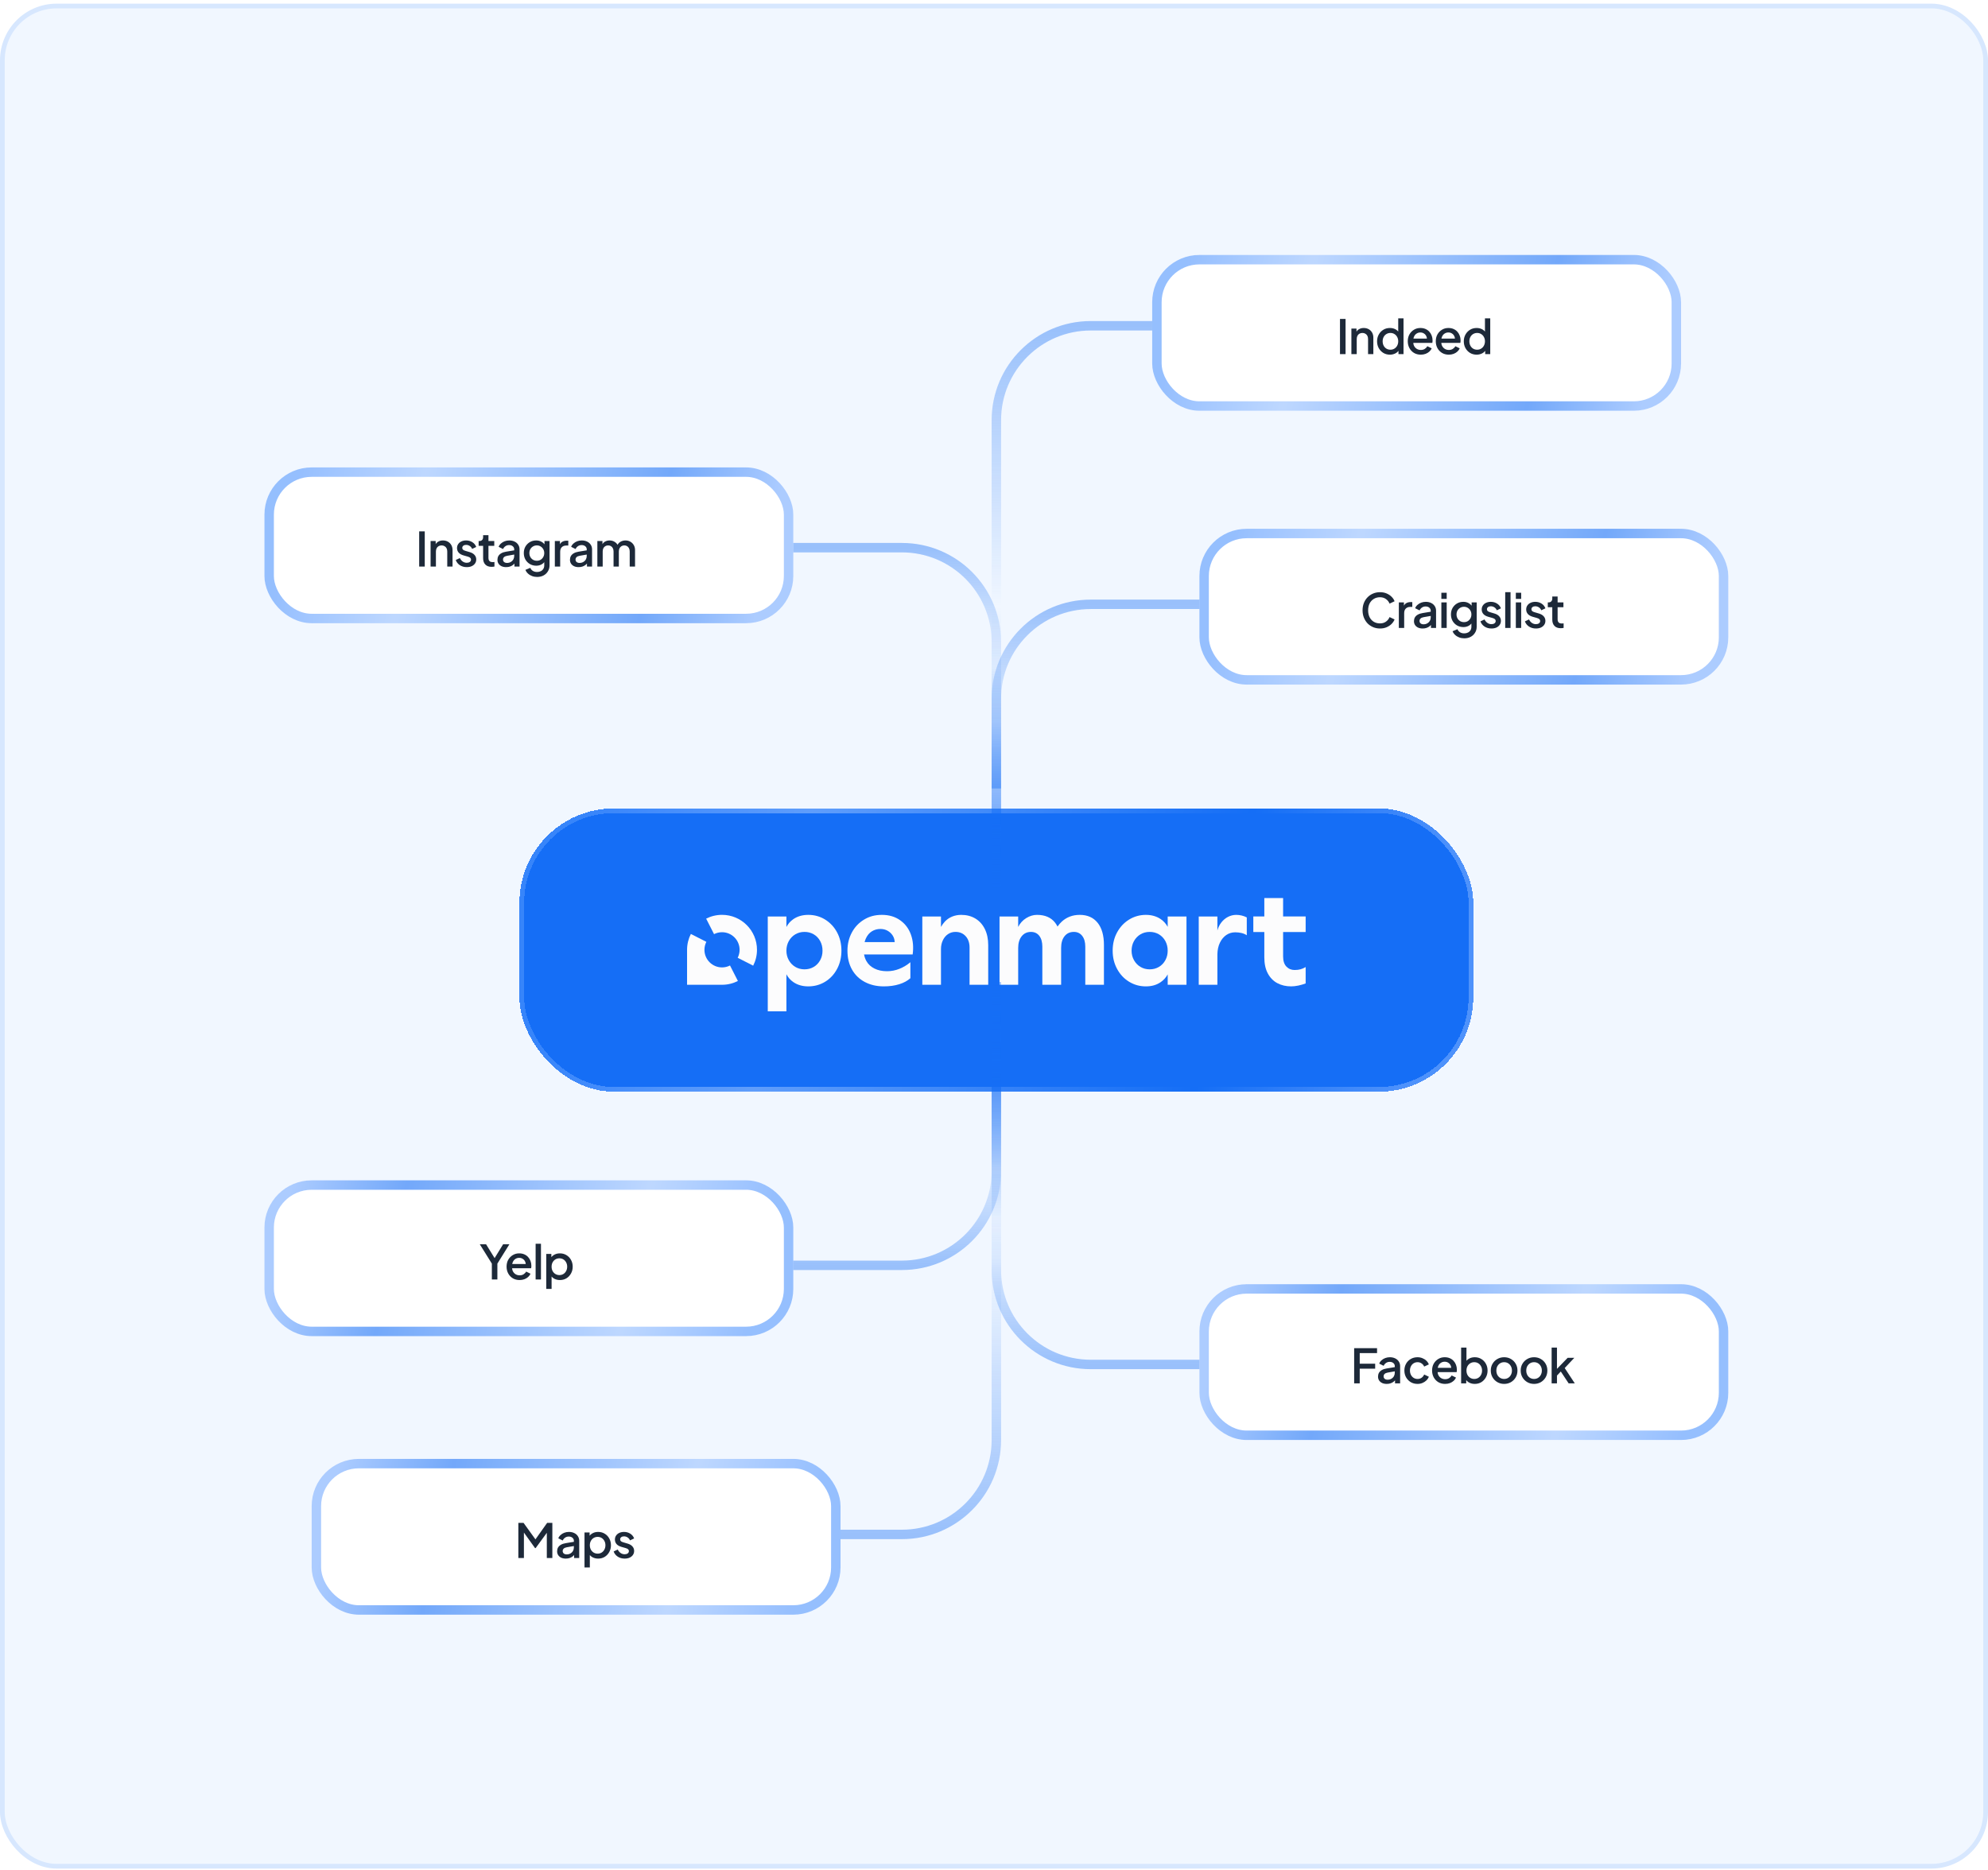 <svg width="421" height="396" viewBox="0 0 421 396" fill="none" xmlns="http://www.w3.org/2000/svg">
<rect x="0.5" y="1.274" width="420" height="394" rx="11.5" fill="#F1F7FF"/>
<rect x="0.5" y="1.274" width="420" height="394" rx="11.5" stroke="#D7E7FE"/>
<g filter="url(#filter0_d_21_5908)">
<rect x="110" y="167.226" width="202" height="60" rx="20" fill="#156EF6" shape-rendering="crispEdges"/>
<rect x="110.5" y="167.726" width="201" height="59" rx="19.5" stroke="url(#paint0_linear_21_5908)" stroke-opacity="0.6" shape-rendering="crispEdges"/>
<path d="M174.738 190.768C173.668 190.105 172.479 189.774 171.172 189.774C169.94 189.774 168.885 190.077 168.004 190.683C167.38 191.113 166.893 191.665 166.54 192.34V190.115H162.59V210.207H166.54V202.355C166.893 203.031 167.38 203.583 168.004 204.011C168.885 204.618 169.94 204.921 171.172 204.921C172.479 204.921 173.668 204.594 174.738 203.94C175.809 203.286 176.652 202.382 177.268 201.226C177.884 200.071 178.191 198.782 178.191 197.361C178.191 195.941 177.883 194.629 177.268 193.483C176.652 192.337 175.809 191.432 174.738 190.768ZM173.687 199.379C173.355 199.985 172.9 200.459 172.323 200.8C171.745 201.141 171.095 201.312 170.375 201.312C169.655 201.312 169.006 201.141 168.428 200.8C167.85 200.459 167.391 199.985 167.05 199.379C166.709 198.773 166.538 198.1 166.538 197.361C166.538 196.623 166.709 195.922 167.05 195.315C167.391 194.709 167.85 194.235 168.428 193.894C169.006 193.553 169.654 193.383 170.375 193.383C171.096 193.383 171.744 193.553 172.323 193.894C172.9 194.235 173.355 194.709 173.687 195.315C174.018 195.922 174.185 196.604 174.185 197.361C174.185 198.119 174.018 198.773 173.687 199.379Z" fill="#FCFCFD"/>
<path d="M190.619 190.91C189.548 190.153 188.264 189.774 186.768 189.774C185.272 189.774 184.083 190.11 182.974 190.782C181.866 191.455 181.004 192.369 180.388 193.525C179.772 194.681 179.465 195.96 179.465 197.362C179.465 198.877 179.782 200.203 180.416 201.34C181.051 202.477 181.955 203.358 183.13 203.983C184.305 204.608 185.65 204.921 187.166 204.921C188.379 204.921 189.468 204.769 190.434 204.466C191.401 204.163 192.187 203.737 192.793 203.187V199.806C192.092 200.393 191.32 200.857 190.478 201.198C189.634 201.539 188.759 201.71 187.848 201.71C186.825 201.71 185.934 201.52 185.176 201.141C184.419 200.762 183.85 200.232 183.471 199.55C183.233 199.122 183.071 198.658 182.982 198.157H193.275C193.484 196.623 193.361 195.221 192.906 193.951C192.451 192.682 191.688 191.668 190.618 190.91H190.619ZM183.098 195.543C183.166 195.275 183.252 195.024 183.358 194.789C183.661 194.116 184.083 193.609 184.623 193.269C185.163 192.928 185.774 192.758 186.456 192.758C187.006 192.758 187.503 192.881 187.948 193.127C188.393 193.373 188.753 193.705 189.028 194.122C189.303 194.539 189.449 195.012 189.469 195.543H183.099H183.098Z" fill="#FCFCFD"/>
<path d="M206.56 190.555C205.698 190.034 204.698 189.774 203.562 189.774C202.88 189.774 202.246 189.893 201.658 190.129C201.071 190.366 200.559 190.713 200.124 191.166C199.796 191.507 199.512 191.896 199.271 192.333V190.115H195.32V204.58H199.271V197.02C199.271 196.338 199.404 195.718 199.669 195.159C199.934 194.6 200.298 194.164 200.764 193.851C201.228 193.539 201.753 193.382 202.34 193.382C203.231 193.382 203.951 193.685 204.5 194.291C205.05 194.897 205.325 195.703 205.325 196.707V204.579H209.275V196.167C209.275 194.879 209.038 193.751 208.565 192.785C208.091 191.819 207.423 191.076 206.56 190.554V190.555Z" fill="#FCFCFD"/>
<path d="M228.666 189.774C227.889 189.774 227.183 189.897 226.549 190.144C225.914 190.39 225.346 190.746 224.844 191.209C224.522 191.507 224.225 191.854 223.953 192.25C223.799 191.943 223.623 191.662 223.423 191.408C222.56 190.318 221.286 189.774 219.6 189.774C218.824 189.774 218.066 190.002 217.327 190.456C216.588 190.911 216.019 191.536 215.621 192.332V190.115H211.671V204.581H215.621V196.794C215.621 195.752 215.868 194.923 216.36 194.308C216.853 193.692 217.507 193.385 218.321 193.385C219.079 193.385 219.671 193.665 220.098 194.222C220.525 194.781 220.737 195.544 220.737 196.51V204.581H224.716V196.794C224.716 195.733 224.957 194.899 225.441 194.293C225.924 193.687 226.582 193.383 227.416 193.383C228.155 193.383 228.743 193.663 229.178 194.221C229.614 194.78 229.832 195.543 229.832 196.509V204.579H233.783V196.167C233.783 194.121 233.332 192.544 232.432 191.435C231.532 190.327 230.276 189.773 228.667 189.773L228.666 189.774Z" fill="#FCFCFD"/>
<path d="M247.283 192.313C246.922 191.65 246.434 191.106 245.818 190.683C244.937 190.077 243.88 189.774 242.65 189.774C241.419 189.774 240.182 190.105 239.112 190.768C238.041 191.431 237.193 192.337 236.568 193.483C235.943 194.629 235.63 195.923 235.63 197.362C235.63 198.8 235.943 200.071 236.568 201.226C237.193 202.382 238.04 203.286 239.112 203.94C240.183 204.594 241.362 204.921 242.65 204.921C243.938 204.921 244.937 204.618 245.818 204.011C246.433 203.588 246.921 203.045 247.283 202.381V204.58H251.262V190.115H247.283V192.313ZM246.785 199.379C246.453 199.986 245.998 200.459 245.421 200.8C244.843 201.141 244.193 201.312 243.473 201.312C242.753 201.312 242.104 201.141 241.526 200.8C240.948 200.459 240.489 199.986 240.148 199.379C239.807 198.773 239.636 198.1 239.636 197.362C239.636 196.623 239.807 195.922 240.148 195.315C240.489 194.709 240.948 194.235 241.526 193.894C242.104 193.553 242.752 193.383 243.473 193.383C244.194 193.383 244.842 193.553 245.421 193.894C245.998 194.235 246.453 194.709 246.785 195.315C247.116 195.922 247.283 196.604 247.283 197.362C247.283 198.119 247.116 198.773 246.785 199.379Z" fill="#FCFCFD"/>
<path d="M261.815 189.774C261.19 189.774 260.603 189.916 260.053 190.2C259.504 190.484 259.034 190.878 258.646 191.38C258.257 191.882 257.979 192.445 257.808 193.07V190.115H253.857V204.58H257.808V198.1C257.827 197.172 258.007 196.357 258.348 195.656C258.689 194.955 259.139 194.415 259.699 194.037C260.257 193.658 260.887 193.468 261.589 193.468C262.025 193.468 262.455 193.515 262.882 193.61C263.308 193.705 263.691 193.866 264.033 194.093V190.314C263.711 190.143 263.355 190.011 262.968 189.916C262.58 189.821 262.195 189.774 261.816 189.774H261.815Z" fill="#FCFCFD"/>
<path d="M276.499 193.409V190.113H271.725V186.219H267.746V190.113H265.415V193.409H267.746V198.78C267.746 200.126 267.992 201.258 268.485 202.177C268.977 203.096 269.65 203.782 270.502 204.237C271.355 204.691 272.331 204.919 273.43 204.919C273.904 204.919 274.41 204.862 274.95 204.748C275.49 204.635 276.006 204.483 276.499 204.294V200.826C276.158 201.035 275.804 201.192 275.434 201.296C275.065 201.4 274.642 201.452 274.169 201.452C273.468 201.452 272.885 201.211 272.421 200.728C271.957 200.244 271.726 199.53 271.726 198.581V193.409H276.5H276.499Z" fill="#FCFCFD"/>
<path d="M152.903 200.902C150.847 200.902 149.181 199.235 149.181 197.18C149.181 196.571 149.327 195.997 149.586 195.489L146.305 193.818C145.791 194.827 145.5 195.969 145.5 197.18V204.582H152.903C154.114 204.582 155.256 204.292 156.265 203.777L154.594 200.496C154.086 200.755 153.512 200.902 152.903 200.902Z" fill="#FCFCFD"/>
<path d="M152.903 189.768C151.694 189.768 150.55 190.059 149.542 190.573L151.213 193.854C151.72 193.595 152.294 193.449 152.903 193.449C154.959 193.449 156.626 195.116 156.626 197.172C156.626 197.781 156.48 198.355 156.221 198.862L159.502 200.534C160.017 199.524 160.307 198.382 160.307 197.172C160.307 193.083 156.993 189.768 152.903 189.768Z" fill="#FCFCFD"/>
</g>
<rect x="254" y="112" width="112" height="33" rx="10" fill="white"/>
<rect x="255" y="113" width="110" height="31" rx="9" stroke="url(#paint1_linear_21_5908)" stroke-opacity="0.6" stroke-width="2"/>
<path d="M292.24 133.12C291.713 133.12 291.223 133.023 290.77 132.83C290.323 132.637 289.933 132.37 289.6 132.03C289.273 131.683 289.017 131.277 288.83 130.81C288.643 130.343 288.55 129.83 288.55 129.27C288.55 128.717 288.64 128.207 288.82 127.74C289.007 127.267 289.267 126.86 289.6 126.52C289.933 126.173 290.323 125.907 290.77 125.72C291.217 125.527 291.707 125.43 292.24 125.43C292.767 125.43 293.237 125.52 293.65 125.7C294.07 125.88 294.423 126.117 294.71 126.41C294.997 126.697 295.203 127.01 295.33 127.35L294.27 127.85C294.11 127.45 293.853 127.127 293.5 126.88C293.153 126.627 292.733 126.5 292.24 126.5C291.747 126.5 291.31 126.617 290.93 126.85C290.55 127.083 290.253 127.407 290.04 127.82C289.833 128.233 289.73 128.717 289.73 129.27C289.73 129.823 289.833 130.31 290.04 130.73C290.253 131.143 290.55 131.467 290.93 131.7C291.31 131.927 291.747 132.04 292.24 132.04C292.733 132.04 293.153 131.917 293.5 131.67C293.853 131.423 294.11 131.1 294.27 130.7L295.33 131.2C295.203 131.533 294.997 131.847 294.71 132.14C294.423 132.433 294.07 132.67 293.65 132.85C293.237 133.03 292.767 133.12 292.24 133.12ZM296.233 133V127.59H297.313V128.68L297.213 128.52C297.333 128.167 297.527 127.913 297.793 127.76C298.06 127.6 298.38 127.52 298.753 127.52H299.083V128.55H298.613C298.24 128.55 297.937 128.667 297.703 128.9C297.477 129.127 297.363 129.453 297.363 129.88V133H296.233ZM301.276 133.12C300.91 133.12 300.586 133.057 300.306 132.93C300.033 132.797 299.82 132.617 299.666 132.39C299.513 132.157 299.436 131.883 299.436 131.57C299.436 131.277 299.5 131.013 299.626 130.78C299.76 130.547 299.963 130.35 300.236 130.19C300.51 130.03 300.853 129.917 301.266 129.85L303.146 129.54V130.43L301.486 130.72C301.186 130.773 300.966 130.87 300.826 131.01C300.686 131.143 300.616 131.317 300.616 131.53C300.616 131.737 300.693 131.907 300.846 132.04C301.006 132.167 301.21 132.23 301.456 132.23C301.763 132.23 302.03 132.163 302.256 132.03C302.49 131.897 302.67 131.72 302.796 131.5C302.923 131.273 302.986 131.023 302.986 130.75V129.36C302.986 129.093 302.886 128.877 302.686 128.71C302.493 128.537 302.233 128.45 301.906 128.45C301.606 128.45 301.343 128.53 301.116 128.69C300.896 128.843 300.733 129.043 300.626 129.29L299.686 128.82C299.786 128.553 299.95 128.32 300.176 128.12C300.403 127.913 300.666 127.753 300.966 127.64C301.273 127.527 301.596 127.47 301.936 127.47C302.363 127.47 302.74 127.55 303.066 127.71C303.4 127.87 303.656 128.093 303.836 128.38C304.023 128.66 304.116 128.987 304.116 129.36V133H303.036V132.02L303.266 132.05C303.14 132.27 302.976 132.46 302.776 132.62C302.583 132.78 302.36 132.903 302.106 132.99C301.86 133.077 301.583 133.12 301.276 133.12ZM305.238 133V127.59H306.368V133H305.238ZM305.238 126.85V125.55H306.368V126.85H305.238ZM310.099 135.2C309.706 135.2 309.342 135.137 309.009 135.01C308.676 134.883 308.389 134.707 308.149 134.48C307.909 134.26 307.729 134 307.609 133.7L308.649 133.27C308.742 133.523 308.912 133.733 309.159 133.9C309.412 134.067 309.722 134.15 310.089 134.15C310.376 134.15 310.632 134.093 310.859 133.98C311.086 133.873 311.266 133.713 311.399 133.5C311.532 133.293 311.599 133.043 311.599 132.75V131.53L311.799 131.76C311.612 132.107 311.352 132.37 311.019 132.55C310.692 132.73 310.322 132.82 309.909 132.82C309.409 132.82 308.959 132.703 308.559 132.47C308.159 132.237 307.842 131.917 307.609 131.51C307.382 131.103 307.269 130.647 307.269 130.14C307.269 129.627 307.382 129.17 307.609 128.77C307.842 128.37 308.156 128.053 308.549 127.82C308.942 127.587 309.392 127.47 309.899 127.47C310.312 127.47 310.679 127.56 310.999 127.74C311.326 127.913 311.592 128.167 311.799 128.5L311.649 128.78V127.59H312.719V132.75C312.719 133.217 312.606 133.633 312.379 134C312.159 134.373 311.852 134.667 311.459 134.88C311.066 135.093 310.612 135.2 310.099 135.2ZM310.039 131.77C310.339 131.77 310.606 131.7 310.839 131.56C311.072 131.413 311.256 131.22 311.389 130.98C311.529 130.733 311.599 130.457 311.599 130.15C311.599 129.843 311.529 129.567 311.389 129.32C311.249 129.073 311.062 128.88 310.829 128.74C310.596 128.593 310.332 128.52 310.039 128.52C309.732 128.52 309.459 128.593 309.219 128.74C308.979 128.88 308.789 129.073 308.649 129.32C308.516 129.56 308.449 129.837 308.449 130.15C308.449 130.45 308.516 130.723 308.649 130.97C308.789 131.217 308.979 131.413 309.219 131.56C309.459 131.7 309.732 131.77 310.039 131.77ZM315.842 133.12C315.288 133.12 314.802 132.983 314.382 132.71C313.968 132.437 313.678 132.07 313.512 131.61L314.382 131.2C314.528 131.507 314.728 131.75 314.982 131.93C315.242 132.11 315.528 132.2 315.842 132.2C316.108 132.2 316.325 132.14 316.492 132.02C316.658 131.9 316.742 131.737 316.742 131.53C316.742 131.397 316.705 131.29 316.632 131.21C316.558 131.123 316.465 131.053 316.352 131C316.245 130.947 316.135 130.907 316.022 130.88L315.172 130.64C314.705 130.507 314.355 130.307 314.122 130.04C313.895 129.767 313.782 129.45 313.782 129.09C313.782 128.763 313.865 128.48 314.032 128.24C314.198 127.993 314.428 127.803 314.722 127.67C315.015 127.537 315.345 127.47 315.712 127.47C316.205 127.47 316.645 127.593 317.032 127.84C317.418 128.08 317.692 128.417 317.852 128.85L316.982 129.26C316.875 129 316.705 128.793 316.472 128.64C316.245 128.487 315.988 128.41 315.702 128.41C315.455 128.41 315.258 128.47 315.112 128.59C314.965 128.703 314.892 128.853 314.892 129.04C314.892 129.167 314.925 129.273 314.992 129.36C315.058 129.44 315.145 129.507 315.252 129.56C315.358 129.607 315.468 129.647 315.582 129.68L316.462 129.94C316.908 130.067 317.252 130.267 317.492 130.54C317.732 130.807 317.852 131.127 317.852 131.5C317.852 131.82 317.765 132.103 317.592 132.35C317.425 132.59 317.192 132.78 316.892 132.92C316.592 133.053 316.242 133.12 315.842 133.12ZM318.759 133V125.43H319.889V133H318.759ZM321.01 133V127.59H322.14V133H321.01ZM321.01 126.85V125.55H322.14V126.85H321.01ZM325.261 133.12C324.708 133.12 324.221 132.983 323.801 132.71C323.388 132.437 323.098 132.07 322.931 131.61L323.801 131.2C323.948 131.507 324.148 131.75 324.401 131.93C324.661 132.11 324.948 132.2 325.261 132.2C325.528 132.2 325.745 132.14 325.911 132.02C326.078 131.9 326.161 131.737 326.161 131.53C326.161 131.397 326.125 131.29 326.051 131.21C325.978 131.123 325.885 131.053 325.771 131C325.665 130.947 325.555 130.907 325.441 130.88L324.591 130.64C324.125 130.507 323.775 130.307 323.541 130.04C323.315 129.767 323.201 129.45 323.201 129.09C323.201 128.763 323.285 128.48 323.451 128.24C323.618 127.993 323.848 127.803 324.141 127.67C324.435 127.537 324.765 127.47 325.131 127.47C325.625 127.47 326.065 127.593 326.451 127.84C326.838 128.08 327.111 128.417 327.271 128.85L326.401 129.26C326.295 129 326.125 128.793 325.891 128.64C325.665 128.487 325.408 128.41 325.121 128.41C324.875 128.41 324.678 128.47 324.531 128.59C324.385 128.703 324.311 128.853 324.311 129.04C324.311 129.167 324.345 129.273 324.411 129.36C324.478 129.44 324.565 129.507 324.671 129.56C324.778 129.607 324.888 129.647 325.001 129.68L325.881 129.94C326.328 130.067 326.671 130.267 326.911 130.54C327.151 130.807 327.271 131.127 327.271 131.5C327.271 131.82 327.185 132.103 327.011 132.35C326.845 132.59 326.611 132.78 326.311 132.92C326.011 133.053 325.661 133.12 325.261 133.12ZM330.518 133.06C329.952 133.06 329.512 132.9 329.198 132.58C328.885 132.26 328.728 131.81 328.728 131.23V128.61H327.778V127.59H327.928C328.182 127.59 328.378 127.517 328.518 127.37C328.658 127.223 328.728 127.023 328.728 126.77V126.35H329.858V127.59H331.088V128.61H329.858V131.18C329.858 131.367 329.888 131.527 329.948 131.66C330.008 131.787 330.105 131.887 330.238 131.96C330.372 132.027 330.545 132.06 330.758 132.06C330.812 132.06 330.872 132.057 330.938 132.05C331.005 132.043 331.068 132.037 331.128 132.03V133C331.035 133.013 330.932 133.027 330.818 133.04C330.705 133.053 330.605 133.06 330.518 133.06Z" fill="#1D2939"/>
<rect x="244" y="54" width="112" height="33" rx="10" fill="white"/>
<rect x="245" y="55" width="110" height="31" rx="9" stroke="url(#paint2_linear_21_5908)" stroke-opacity="0.6" stroke-width="2"/>
<path d="M283.77 75V67.55H284.95V75H283.77ZM286.185 75V69.59H287.265V70.65L287.135 70.51C287.268 70.17 287.481 69.913 287.775 69.74C288.068 69.56 288.408 69.47 288.795 69.47C289.195 69.47 289.548 69.557 289.855 69.73C290.161 69.903 290.401 70.143 290.575 70.45C290.748 70.757 290.835 71.11 290.835 71.51V75H289.715V71.81C289.715 71.537 289.665 71.307 289.565 71.12C289.465 70.927 289.321 70.78 289.135 70.68C288.955 70.573 288.748 70.52 288.515 70.52C288.281 70.52 288.071 70.573 287.885 70.68C287.705 70.78 287.565 70.927 287.465 71.12C287.365 71.313 287.315 71.543 287.315 71.81V75H286.185ZM294.344 75.12C293.824 75.12 293.357 74.997 292.944 74.75C292.537 74.497 292.214 74.157 291.974 73.73C291.741 73.303 291.624 72.823 291.624 72.29C291.624 71.757 291.744 71.277 291.984 70.85C292.224 70.423 292.547 70.087 292.954 69.84C293.361 69.593 293.821 69.47 294.334 69.47C294.767 69.47 295.151 69.557 295.484 69.73C295.817 69.903 296.081 70.143 296.274 70.45L296.104 70.71V67.43H297.224V75H296.154V73.9L296.284 74.11C296.097 74.437 295.831 74.687 295.484 74.86C295.137 75.033 294.757 75.12 294.344 75.12ZM294.454 74.07C294.767 74.07 295.047 73.993 295.294 73.84C295.547 73.687 295.744 73.477 295.884 73.21C296.031 72.937 296.104 72.63 296.104 72.29C296.104 71.95 296.031 71.647 295.884 71.38C295.744 71.113 295.547 70.903 295.294 70.75C295.047 70.597 294.767 70.52 294.454 70.52C294.141 70.52 293.857 70.597 293.604 70.75C293.351 70.903 293.154 71.113 293.014 71.38C292.874 71.647 292.804 71.95 292.804 72.29C292.804 72.63 292.874 72.937 293.014 73.21C293.154 73.477 293.347 73.687 293.594 73.84C293.847 73.993 294.134 74.07 294.454 74.07ZM300.883 75.12C300.343 75.12 299.863 74.997 299.443 74.75C299.03 74.497 298.707 74.157 298.473 73.73C298.24 73.297 298.123 72.813 298.123 72.28C298.123 71.733 298.24 71.25 298.473 70.83C298.713 70.41 299.033 70.08 299.433 69.84C299.833 69.593 300.287 69.47 300.793 69.47C301.2 69.47 301.563 69.54 301.883 69.68C302.203 69.82 302.473 70.013 302.693 70.26C302.913 70.5 303.08 70.777 303.193 71.09C303.313 71.403 303.373 71.737 303.373 72.09C303.373 72.177 303.37 72.267 303.363 72.36C303.357 72.453 303.343 72.54 303.323 72.62H299.013V71.72H302.683L302.143 72.13C302.21 71.803 302.187 71.513 302.073 71.26C301.967 71 301.8 70.797 301.573 70.65C301.353 70.497 301.093 70.42 300.793 70.42C300.493 70.42 300.227 70.497 299.993 70.65C299.76 70.797 299.58 71.01 299.453 71.29C299.327 71.563 299.277 71.897 299.303 72.29C299.27 72.657 299.32 72.977 299.453 73.25C299.593 73.523 299.787 73.737 300.033 73.89C300.287 74.043 300.573 74.12 300.893 74.12C301.22 74.12 301.497 74.047 301.723 73.9C301.957 73.753 302.14 73.563 302.273 73.33L303.193 73.78C303.087 74.033 302.92 74.263 302.693 74.47C302.473 74.67 302.207 74.83 301.893 74.95C301.587 75.063 301.25 75.12 300.883 75.12ZM306.816 75.12C306.276 75.12 305.796 74.997 305.376 74.75C304.963 74.497 304.639 74.157 304.406 73.73C304.173 73.297 304.056 72.813 304.056 72.28C304.056 71.733 304.173 71.25 304.406 70.83C304.646 70.41 304.966 70.08 305.366 69.84C305.766 69.593 306.219 69.47 306.726 69.47C307.133 69.47 307.496 69.54 307.816 69.68C308.136 69.82 308.406 70.013 308.626 70.26C308.846 70.5 309.013 70.777 309.126 71.09C309.246 71.403 309.306 71.737 309.306 72.09C309.306 72.177 309.303 72.267 309.296 72.36C309.289 72.453 309.276 72.54 309.256 72.62H304.946V71.72H308.616L308.076 72.13C308.143 71.803 308.119 71.513 308.006 71.26C307.899 71 307.733 70.797 307.506 70.65C307.286 70.497 307.026 70.42 306.726 70.42C306.426 70.42 306.159 70.497 305.926 70.65C305.693 70.797 305.513 71.01 305.386 71.29C305.259 71.563 305.209 71.897 305.236 72.29C305.203 72.657 305.253 72.977 305.386 73.25C305.526 73.523 305.719 73.737 305.966 73.89C306.219 74.043 306.506 74.12 306.826 74.12C307.153 74.12 307.429 74.047 307.656 73.9C307.889 73.753 308.073 73.563 308.206 73.33L309.126 73.78C309.019 74.033 308.853 74.263 308.626 74.47C308.406 74.67 308.139 74.83 307.826 74.95C307.519 75.063 307.183 75.12 306.816 75.12ZM312.709 75.12C312.189 75.12 311.722 74.997 311.309 74.75C310.902 74.497 310.579 74.157 310.339 73.73C310.105 73.303 309.989 72.823 309.989 72.29C309.989 71.757 310.109 71.277 310.349 70.85C310.589 70.423 310.912 70.087 311.319 69.84C311.725 69.593 312.185 69.47 312.699 69.47C313.132 69.47 313.515 69.557 313.849 69.73C314.182 69.903 314.445 70.143 314.639 70.45L314.469 70.71V67.43H315.589V75H314.519V73.9L314.649 74.11C314.462 74.437 314.195 74.687 313.849 74.86C313.502 75.033 313.122 75.12 312.709 75.12ZM312.819 74.07C313.132 74.07 313.412 73.993 313.659 73.84C313.912 73.687 314.109 73.477 314.249 73.21C314.395 72.937 314.469 72.63 314.469 72.29C314.469 71.95 314.395 71.647 314.249 71.38C314.109 71.113 313.912 70.903 313.659 70.75C313.412 70.597 313.132 70.52 312.819 70.52C312.505 70.52 312.222 70.597 311.969 70.75C311.715 70.903 311.519 71.113 311.379 71.38C311.239 71.647 311.169 71.95 311.169 72.29C311.169 72.63 311.239 72.937 311.379 73.21C311.519 73.477 311.712 73.687 311.959 73.84C312.212 73.993 312.499 74.07 312.819 74.07Z" fill="#1D2939"/>
<rect x="56" y="99" width="112" height="33" rx="10" fill="white"/>
<rect x="57" y="100" width="110" height="31" rx="9" stroke="url(#paint3_linear_21_5908)" stroke-opacity="0.6" stroke-width="2"/>
<path d="M88.77 120V112.55H89.95V120H88.77ZM91.185 120V114.59H92.265V115.65L92.135 115.51C92.268 115.17 92.481 114.913 92.775 114.74C93.068 114.56 93.408 114.47 93.795 114.47C94.195 114.47 94.548 114.557 94.855 114.73C95.161 114.903 95.401 115.143 95.575 115.45C95.748 115.757 95.835 116.11 95.835 116.51V120H94.715V116.81C94.715 116.537 94.665 116.307 94.565 116.12C94.465 115.927 94.321 115.78 94.135 115.68C93.955 115.573 93.748 115.52 93.515 115.52C93.281 115.52 93.071 115.573 92.885 115.68C92.705 115.78 92.565 115.927 92.465 116.12C92.365 116.313 92.315 116.543 92.315 116.81V120H91.185ZM98.844 120.12C98.291 120.12 97.804 119.983 97.384 119.71C96.971 119.437 96.681 119.07 96.514 118.61L97.384 118.2C97.531 118.507 97.731 118.75 97.984 118.93C98.244 119.11 98.531 119.2 98.844 119.2C99.111 119.2 99.327 119.14 99.494 119.02C99.661 118.9 99.744 118.737 99.744 118.53C99.744 118.397 99.707 118.29 99.634 118.21C99.561 118.123 99.467 118.053 99.354 118C99.247 117.947 99.137 117.907 99.024 117.88L98.174 117.64C97.707 117.507 97.357 117.307 97.124 117.04C96.897 116.767 96.784 116.45 96.784 116.09C96.784 115.763 96.867 115.48 97.034 115.24C97.201 114.993 97.431 114.803 97.724 114.67C98.017 114.537 98.347 114.47 98.714 114.47C99.207 114.47 99.647 114.593 100.034 114.84C100.421 115.08 100.694 115.417 100.854 115.85L99.984 116.26C99.877 116 99.707 115.793 99.474 115.64C99.247 115.487 98.991 115.41 98.704 115.41C98.457 115.41 98.261 115.47 98.114 115.59C97.967 115.703 97.894 115.853 97.894 116.04C97.894 116.167 97.927 116.273 97.994 116.36C98.061 116.44 98.147 116.507 98.254 116.56C98.361 116.607 98.471 116.647 98.584 116.68L99.464 116.94C99.911 117.067 100.254 117.267 100.494 117.54C100.734 117.807 100.854 118.127 100.854 118.5C100.854 118.82 100.767 119.103 100.594 119.35C100.427 119.59 100.194 119.78 99.894 119.92C99.594 120.053 99.244 120.12 98.844 120.12ZM104.101 120.06C103.535 120.06 103.095 119.9 102.781 119.58C102.468 119.26 102.311 118.81 102.311 118.23V115.61H101.361V114.59H101.511C101.765 114.59 101.961 114.517 102.101 114.37C102.241 114.223 102.311 114.023 102.311 113.77V113.35H103.441V114.59H104.671V115.61H103.441V118.18C103.441 118.367 103.471 118.527 103.531 118.66C103.591 118.787 103.688 118.887 103.821 118.96C103.955 119.027 104.128 119.06 104.341 119.06C104.395 119.06 104.455 119.057 104.521 119.05C104.588 119.043 104.651 119.037 104.711 119.03V120C104.618 120.013 104.515 120.027 104.401 120.04C104.288 120.053 104.188 120.06 104.101 120.06ZM107.185 120.12C106.818 120.12 106.495 120.057 106.215 119.93C105.942 119.797 105.728 119.617 105.575 119.39C105.422 119.157 105.345 118.883 105.345 118.57C105.345 118.277 105.408 118.013 105.535 117.78C105.668 117.547 105.872 117.35 106.145 117.19C106.418 117.03 106.762 116.917 107.175 116.85L109.055 116.54V117.43L107.395 117.72C107.095 117.773 106.875 117.87 106.735 118.01C106.595 118.143 106.525 118.317 106.525 118.53C106.525 118.737 106.602 118.907 106.755 119.04C106.915 119.167 107.118 119.23 107.365 119.23C107.672 119.23 107.938 119.163 108.165 119.03C108.398 118.897 108.578 118.72 108.705 118.5C108.832 118.273 108.895 118.023 108.895 117.75V116.36C108.895 116.093 108.795 115.877 108.595 115.71C108.402 115.537 108.142 115.45 107.815 115.45C107.515 115.45 107.252 115.53 107.025 115.69C106.805 115.843 106.642 116.043 106.535 116.29L105.595 115.82C105.695 115.553 105.858 115.32 106.085 115.12C106.312 114.913 106.575 114.753 106.875 114.64C107.182 114.527 107.505 114.47 107.845 114.47C108.272 114.47 108.648 114.55 108.975 114.71C109.308 114.87 109.565 115.093 109.745 115.38C109.932 115.66 110.025 115.987 110.025 116.36V120H108.945V119.02L109.175 119.05C109.048 119.27 108.885 119.46 108.685 119.62C108.492 119.78 108.268 119.903 108.015 119.99C107.768 120.077 107.492 120.12 107.185 120.12ZM113.756 122.2C113.363 122.2 113 122.137 112.666 122.01C112.333 121.883 112.046 121.707 111.806 121.48C111.566 121.26 111.386 121 111.266 120.7L112.306 120.27C112.4 120.523 112.57 120.733 112.816 120.9C113.07 121.067 113.38 121.15 113.746 121.15C114.033 121.15 114.29 121.093 114.516 120.98C114.743 120.873 114.923 120.713 115.056 120.5C115.19 120.293 115.256 120.043 115.256 119.75V118.53L115.456 118.76C115.27 119.107 115.01 119.37 114.676 119.55C114.35 119.73 113.98 119.82 113.566 119.82C113.066 119.82 112.616 119.703 112.216 119.47C111.816 119.237 111.5 118.917 111.266 118.51C111.04 118.103 110.926 117.647 110.926 117.14C110.926 116.627 111.04 116.17 111.266 115.77C111.5 115.37 111.813 115.053 112.206 114.82C112.6 114.587 113.05 114.47 113.556 114.47C113.97 114.47 114.336 114.56 114.656 114.74C114.983 114.913 115.25 115.167 115.456 115.5L115.306 115.78V114.59H116.376V119.75C116.376 120.217 116.263 120.633 116.036 121C115.816 121.373 115.51 121.667 115.116 121.88C114.723 122.093 114.27 122.2 113.756 122.2ZM113.696 118.77C113.996 118.77 114.263 118.7 114.496 118.56C114.73 118.413 114.913 118.22 115.046 117.98C115.186 117.733 115.256 117.457 115.256 117.15C115.256 116.843 115.186 116.567 115.046 116.32C114.906 116.073 114.72 115.88 114.486 115.74C114.253 115.593 113.99 115.52 113.696 115.52C113.39 115.52 113.116 115.593 112.876 115.74C112.636 115.88 112.446 116.073 112.306 116.32C112.173 116.56 112.106 116.837 112.106 117.15C112.106 117.45 112.173 117.723 112.306 117.97C112.446 118.217 112.636 118.413 112.876 118.56C113.116 118.7 113.39 118.77 113.696 118.77ZM117.499 120V114.59H118.579V115.68L118.479 115.52C118.599 115.167 118.792 114.913 119.059 114.76C119.326 114.6 119.646 114.52 120.019 114.52H120.349V115.55H119.879C119.506 115.55 119.202 115.667 118.969 115.9C118.742 116.127 118.629 116.453 118.629 116.88V120H117.499ZM122.542 120.12C122.175 120.12 121.852 120.057 121.572 119.93C121.299 119.797 121.085 119.617 120.932 119.39C120.779 119.157 120.702 118.883 120.702 118.57C120.702 118.277 120.765 118.013 120.892 117.78C121.025 117.547 121.229 117.35 121.502 117.19C121.775 117.03 122.119 116.917 122.532 116.85L124.412 116.54V117.43L122.752 117.72C122.452 117.773 122.232 117.87 122.092 118.01C121.952 118.143 121.882 118.317 121.882 118.53C121.882 118.737 121.959 118.907 122.112 119.04C122.272 119.167 122.475 119.23 122.722 119.23C123.029 119.23 123.295 119.163 123.522 119.03C123.755 118.897 123.935 118.72 124.062 118.5C124.189 118.273 124.252 118.023 124.252 117.75V116.36C124.252 116.093 124.152 115.877 123.952 115.71C123.759 115.537 123.499 115.45 123.172 115.45C122.872 115.45 122.609 115.53 122.382 115.69C122.162 115.843 121.999 116.043 121.892 116.29L120.952 115.82C121.052 115.553 121.215 115.32 121.442 115.12C121.669 114.913 121.932 114.753 122.232 114.64C122.539 114.527 122.862 114.47 123.202 114.47C123.629 114.47 124.005 114.55 124.332 114.71C124.665 114.87 124.922 115.093 125.102 115.38C125.289 115.66 125.382 115.987 125.382 116.36V120H124.302V119.02L124.532 119.05C124.405 119.27 124.242 119.46 124.042 119.62C123.849 119.78 123.625 119.903 123.372 119.99C123.125 120.077 122.849 120.12 122.542 120.12ZM126.503 120V114.59H127.583V115.76L127.443 115.58C127.557 115.213 127.763 114.937 128.063 114.75C128.363 114.563 128.707 114.47 129.093 114.47C129.527 114.47 129.91 114.587 130.243 114.82C130.583 115.047 130.81 115.35 130.923 115.73L130.603 115.76C130.763 115.327 131.007 115.003 131.333 114.79C131.667 114.577 132.047 114.47 132.473 114.47C132.847 114.47 133.183 114.557 133.483 114.73C133.79 114.903 134.033 115.143 134.213 115.45C134.393 115.757 134.483 116.107 134.483 116.5V120H133.353V116.81C133.353 116.537 133.303 116.307 133.203 116.12C133.11 115.927 132.977 115.78 132.803 115.68C132.637 115.573 132.44 115.52 132.213 115.52C131.987 115.52 131.787 115.573 131.613 115.68C131.44 115.78 131.303 115.927 131.203 116.12C131.103 116.313 131.053 116.543 131.053 116.81V120H129.933V116.81C129.933 116.537 129.883 116.307 129.783 116.12C129.69 115.927 129.557 115.78 129.383 115.68C129.217 115.573 129.017 115.52 128.783 115.52C128.557 115.52 128.357 115.573 128.183 115.68C128.01 115.78 127.873 115.927 127.773 116.12C127.68 116.313 127.633 116.543 127.633 116.81V120H126.503Z" fill="#1D2939"/>
<path opacity="0.4" d="M211 178V148C211 136.954 219.954 128 231 128H254" stroke="url(#paint4_linear_21_5908)" stroke-width="2"/>
<path opacity="0.4" d="M211 188V89C211 77.954 219.954 69 231 69H244" stroke="url(#paint5_linear_21_5908)" stroke-width="2"/>
<path opacity="0.4" d="M211 167V136C211 124.954 202.046 116 191 116H168" stroke="url(#paint6_linear_21_5908)" stroke-width="2"/>
<rect x="168" y="283" width="112" height="33" rx="10" transform="rotate(180 168 283)" fill="white"/>
<rect x="167" y="282" width="110" height="31" rx="9" transform="rotate(180 167 282)" stroke="url(#paint7_linear_21_5908)" stroke-opacity="0.6" stroke-width="2"/>
<path d="M104.16 271V267.64L101.61 263.55H102.94L104.98 266.86H104.51L106.54 263.55H107.87L105.33 267.64V271H104.16ZM110.037 271.12C109.497 271.12 109.017 270.997 108.597 270.75C108.184 270.497 107.86 270.157 107.627 269.73C107.394 269.297 107.277 268.813 107.277 268.28C107.277 267.733 107.394 267.25 107.627 266.83C107.867 266.41 108.187 266.08 108.587 265.84C108.987 265.593 109.44 265.47 109.947 265.47C110.354 265.47 110.717 265.54 111.037 265.68C111.357 265.82 111.627 266.013 111.847 266.26C112.067 266.5 112.234 266.777 112.347 267.09C112.467 267.403 112.527 267.737 112.527 268.09C112.527 268.177 112.524 268.267 112.517 268.36C112.51 268.453 112.497 268.54 112.477 268.62H108.167V267.72H111.837L111.297 268.13C111.364 267.803 111.34 267.513 111.227 267.26C111.12 267 110.954 266.797 110.727 266.65C110.507 266.497 110.247 266.42 109.947 266.42C109.647 266.42 109.38 266.497 109.147 266.65C108.914 266.797 108.734 267.01 108.607 267.29C108.48 267.563 108.43 267.897 108.457 268.29C108.424 268.657 108.474 268.977 108.607 269.25C108.747 269.523 108.94 269.737 109.187 269.89C109.44 270.043 109.727 270.12 110.047 270.12C110.374 270.12 110.65 270.047 110.877 269.9C111.11 269.753 111.294 269.563 111.427 269.33L112.347 269.78C112.24 270.033 112.074 270.263 111.847 270.47C111.627 270.67 111.36 270.83 111.047 270.95C110.74 271.063 110.404 271.12 110.037 271.12ZM113.43 271V263.43H114.56V271H113.43ZM115.681 273V265.59H116.761V266.71L116.631 266.45C116.831 266.143 117.098 265.903 117.431 265.73C117.764 265.557 118.144 265.47 118.571 265.47C119.084 265.47 119.544 265.593 119.951 265.84C120.364 266.087 120.688 266.423 120.921 266.85C121.161 267.277 121.281 267.757 121.281 268.29C121.281 268.823 121.161 269.303 120.921 269.73C120.688 270.157 120.368 270.497 119.961 270.75C119.554 270.997 119.091 271.12 118.571 271.12C118.151 271.12 117.768 271.033 117.421 270.86C117.081 270.687 116.818 270.437 116.631 270.11L116.811 269.9V273H115.681ZM118.461 270.07C118.781 270.07 119.064 269.993 119.311 269.84C119.558 269.687 119.751 269.477 119.891 269.21C120.038 268.937 120.111 268.63 120.111 268.29C120.111 267.95 120.038 267.647 119.891 267.38C119.751 267.113 119.558 266.903 119.311 266.75C119.064 266.597 118.781 266.52 118.461 266.52C118.148 266.52 117.864 266.597 117.611 266.75C117.364 266.903 117.168 267.113 117.021 267.38C116.881 267.647 116.811 267.95 116.811 268.29C116.811 268.63 116.881 268.937 117.021 269.21C117.168 269.477 117.364 269.687 117.611 269.84C117.864 269.993 118.148 270.07 118.461 270.07Z" fill="#1D2939"/>
<rect x="178" y="342" width="112" height="33" rx="10" transform="rotate(180 178 342)" fill="white"/>
<rect x="177" y="341" width="110" height="31" rx="9" transform="rotate(180 177 341)" stroke="url(#paint8_linear_21_5908)" stroke-opacity="0.6" stroke-width="2"/>
<path d="M109.77 330V322.55H110.87L113.67 326.43H113.12L115.87 322.55H116.97V330H115.8V323.94L116.24 324.06L113.43 327.9H113.31L110.56 324.06L110.95 323.94V330H109.77ZM119.82 330.12C119.454 330.12 119.13 330.057 118.85 329.93C118.577 329.797 118.364 329.617 118.21 329.39C118.057 329.157 117.98 328.883 117.98 328.57C117.98 328.277 118.044 328.013 118.17 327.78C118.304 327.547 118.507 327.35 118.78 327.19C119.054 327.03 119.397 326.917 119.81 326.85L121.69 326.54V327.43L120.03 327.72C119.73 327.773 119.51 327.87 119.37 328.01C119.23 328.143 119.16 328.317 119.16 328.53C119.16 328.737 119.237 328.907 119.39 329.04C119.55 329.167 119.754 329.23 120 329.23C120.307 329.23 120.574 329.163 120.8 329.03C121.034 328.897 121.214 328.72 121.34 328.5C121.467 328.273 121.53 328.023 121.53 327.75V326.36C121.53 326.093 121.43 325.877 121.23 325.71C121.037 325.537 120.777 325.45 120.45 325.45C120.15 325.45 119.887 325.53 119.66 325.69C119.44 325.843 119.277 326.043 119.17 326.29L118.23 325.82C118.33 325.553 118.494 325.32 118.72 325.12C118.947 324.913 119.21 324.753 119.51 324.64C119.817 324.527 120.14 324.47 120.48 324.47C120.907 324.47 121.284 324.55 121.61 324.71C121.944 324.87 122.2 325.093 122.38 325.38C122.567 325.66 122.66 325.987 122.66 326.36V330H121.58V329.02L121.81 329.05C121.684 329.27 121.52 329.46 121.32 329.62C121.127 329.78 120.904 329.903 120.65 329.99C120.404 330.077 120.127 330.12 119.82 330.12ZM123.781 332V324.59H124.861V325.71L124.731 325.45C124.931 325.143 125.198 324.903 125.531 324.73C125.865 324.557 126.245 324.47 126.671 324.47C127.185 324.47 127.645 324.593 128.051 324.84C128.465 325.087 128.788 325.423 129.021 325.85C129.261 326.277 129.381 326.757 129.381 327.29C129.381 327.823 129.261 328.303 129.021 328.73C128.788 329.157 128.468 329.497 128.061 329.75C127.655 329.997 127.191 330.12 126.671 330.12C126.251 330.12 125.868 330.033 125.521 329.86C125.181 329.687 124.918 329.437 124.731 329.11L124.911 328.9V332H123.781ZM126.561 329.07C126.881 329.07 127.165 328.993 127.411 328.84C127.658 328.687 127.851 328.477 127.991 328.21C128.138 327.937 128.211 327.63 128.211 327.29C128.211 326.95 128.138 326.647 127.991 326.38C127.851 326.113 127.658 325.903 127.411 325.75C127.165 325.597 126.881 325.52 126.561 325.52C126.248 325.52 125.965 325.597 125.711 325.75C125.465 325.903 125.268 326.113 125.121 326.38C124.981 326.647 124.911 326.95 124.911 327.29C124.911 327.63 124.981 327.937 125.121 328.21C125.268 328.477 125.465 328.687 125.711 328.84C125.965 328.993 126.248 329.07 126.561 329.07ZM132.281 330.12C131.727 330.12 131.241 329.983 130.821 329.71C130.407 329.437 130.117 329.07 129.951 328.61L130.821 328.2C130.967 328.507 131.167 328.75 131.421 328.93C131.681 329.11 131.967 329.2 132.281 329.2C132.547 329.2 132.764 329.14 132.931 329.02C133.097 328.9 133.181 328.737 133.181 328.53C133.181 328.397 133.144 328.29 133.071 328.21C132.997 328.123 132.904 328.053 132.791 328C132.684 327.947 132.574 327.907 132.461 327.88L131.611 327.64C131.144 327.507 130.794 327.307 130.561 327.04C130.334 326.767 130.221 326.45 130.221 326.09C130.221 325.763 130.304 325.48 130.471 325.24C130.637 324.993 130.867 324.803 131.161 324.67C131.454 324.537 131.784 324.47 132.151 324.47C132.644 324.47 133.084 324.593 133.471 324.84C133.857 325.08 134.131 325.417 134.291 325.85L133.421 326.26C133.314 326 133.144 325.793 132.911 325.64C132.684 325.487 132.427 325.41 132.141 325.41C131.894 325.41 131.697 325.47 131.551 325.59C131.404 325.703 131.331 325.853 131.331 326.04C131.331 326.167 131.364 326.273 131.431 326.36C131.497 326.44 131.584 326.507 131.691 326.56C131.797 326.607 131.907 326.647 132.021 326.68L132.901 326.94C133.347 327.067 133.691 327.267 133.931 327.54C134.171 327.807 134.291 328.127 134.291 328.5C134.291 328.82 134.204 329.103 134.031 329.35C133.864 329.59 133.631 329.78 133.331 329.92C133.031 330.053 132.681 330.12 132.281 330.12Z" fill="#1D2939"/>
<rect x="366" y="305" width="112" height="33" rx="10" transform="rotate(180 366 305)" fill="white"/>
<rect x="365" y="304" width="110" height="31" rx="9" transform="rotate(180 365 304)" stroke="url(#paint9_linear_21_5908)" stroke-opacity="0.6" stroke-width="2"/>
<path d="M286.77 293V285.55H291.62V286.6H287.95V288.84H291.22V289.89H287.95V293H286.77ZM293.666 293.12C293.299 293.12 292.976 293.057 292.696 292.93C292.423 292.797 292.209 292.617 292.056 292.39C291.903 292.157 291.826 291.883 291.826 291.57C291.826 291.277 291.889 291.013 292.016 290.78C292.149 290.547 292.353 290.35 292.626 290.19C292.899 290.03 293.243 289.917 293.656 289.85L295.536 289.54V290.43L293.876 290.72C293.576 290.773 293.356 290.87 293.216 291.01C293.076 291.143 293.006 291.317 293.006 291.53C293.006 291.737 293.083 291.907 293.236 292.04C293.396 292.167 293.599 292.23 293.846 292.23C294.153 292.23 294.419 292.163 294.646 292.03C294.879 291.897 295.059 291.72 295.186 291.5C295.313 291.273 295.376 291.023 295.376 290.75V289.36C295.376 289.093 295.276 288.877 295.076 288.71C294.883 288.537 294.623 288.45 294.296 288.45C293.996 288.45 293.733 288.53 293.506 288.69C293.286 288.843 293.123 289.043 293.016 289.29L292.076 288.82C292.176 288.553 292.339 288.32 292.566 288.12C292.793 287.913 293.056 287.753 293.356 287.64C293.663 287.527 293.986 287.47 294.326 287.47C294.753 287.47 295.129 287.55 295.456 287.71C295.789 287.87 296.046 288.093 296.226 288.38C296.413 288.66 296.506 288.987 296.506 289.36V293H295.426V292.02L295.656 292.05C295.529 292.27 295.366 292.46 295.166 292.62C294.973 292.78 294.749 292.903 294.496 292.99C294.249 293.077 293.973 293.12 293.666 293.12ZM300.197 293.12C299.657 293.12 299.177 292.997 298.757 292.75C298.344 292.497 298.014 292.157 297.767 291.73C297.527 291.303 297.407 290.82 297.407 290.28C297.407 289.747 297.527 289.267 297.767 288.84C298.007 288.413 298.337 288.08 298.757 287.84C299.177 287.593 299.657 287.47 300.197 287.47C300.564 287.47 300.907 287.537 301.227 287.67C301.547 287.797 301.824 287.973 302.057 288.2C302.297 288.427 302.474 288.69 302.587 288.99L301.597 289.45C301.484 289.17 301.301 288.947 301.047 288.78C300.801 288.607 300.517 288.52 300.197 288.52C299.891 288.52 299.614 288.597 299.367 288.75C299.127 288.897 298.937 289.107 298.797 289.38C298.657 289.647 298.587 289.95 298.587 290.29C298.587 290.63 298.657 290.937 298.797 291.21C298.937 291.477 299.127 291.687 299.367 291.84C299.614 291.993 299.891 292.07 300.197 292.07C300.524 292.07 300.807 291.987 301.047 291.82C301.294 291.647 301.477 291.417 301.597 291.13L302.587 291.6C302.481 291.887 302.307 292.147 302.067 292.38C301.834 292.607 301.557 292.787 301.237 292.92C300.917 293.053 300.571 293.12 300.197 293.12ZM306.032 293.12C305.492 293.12 305.012 292.997 304.592 292.75C304.178 292.497 303.855 292.157 303.622 291.73C303.388 291.297 303.272 290.813 303.272 290.28C303.272 289.733 303.388 289.25 303.622 288.83C303.862 288.41 304.182 288.08 304.582 287.84C304.982 287.593 305.435 287.47 305.942 287.47C306.348 287.47 306.712 287.54 307.032 287.68C307.352 287.82 307.622 288.013 307.842 288.26C308.062 288.5 308.228 288.777 308.342 289.09C308.462 289.403 308.522 289.737 308.522 290.09C308.522 290.177 308.518 290.267 308.512 290.36C308.505 290.453 308.492 290.54 308.472 290.62H304.162V289.72H307.832L307.292 290.13C307.358 289.803 307.335 289.513 307.222 289.26C307.115 289 306.948 288.797 306.722 288.65C306.502 288.497 306.242 288.42 305.942 288.42C305.642 288.42 305.375 288.497 305.142 288.65C304.908 288.797 304.728 289.01 304.602 289.29C304.475 289.563 304.425 289.897 304.452 290.29C304.418 290.657 304.468 290.977 304.602 291.25C304.742 291.523 304.935 291.737 305.182 291.89C305.435 292.043 305.722 292.12 306.042 292.12C306.368 292.12 306.645 292.047 306.872 291.9C307.105 291.753 307.288 291.563 307.422 291.33L308.342 291.78C308.235 292.033 308.068 292.263 307.842 292.47C307.622 292.67 307.355 292.83 307.042 292.95C306.735 293.063 306.398 293.12 306.032 293.12ZM312.314 293.12C311.894 293.12 311.511 293.033 311.164 292.86C310.824 292.687 310.561 292.437 310.374 292.11L310.504 291.9V293H309.424V285.43H310.554V288.71L310.374 288.45C310.574 288.143 310.841 287.903 311.174 287.73C311.508 287.557 311.888 287.47 312.314 287.47C312.828 287.47 313.288 287.593 313.694 287.84C314.108 288.087 314.431 288.423 314.664 288.85C314.904 289.277 315.024 289.757 315.024 290.29C315.024 290.823 314.904 291.303 314.664 291.73C314.431 292.157 314.111 292.497 313.704 292.75C313.298 292.997 312.834 293.12 312.314 293.12ZM312.204 292.07C312.524 292.07 312.808 291.993 313.054 291.84C313.301 291.687 313.494 291.477 313.634 291.21C313.781 290.937 313.854 290.63 313.854 290.29C313.854 289.95 313.781 289.647 313.634 289.38C313.494 289.113 313.301 288.903 313.054 288.75C312.808 288.597 312.524 288.52 312.204 288.52C311.891 288.52 311.608 288.597 311.354 288.75C311.108 288.903 310.911 289.113 310.764 289.38C310.624 289.647 310.554 289.95 310.554 290.29C310.554 290.63 310.624 290.937 310.764 291.21C310.911 291.477 311.108 291.687 311.354 291.84C311.608 291.993 311.891 292.07 312.204 292.07ZM318.534 293.12C318.014 293.12 317.537 292.997 317.104 292.75C316.677 292.503 316.337 292.167 316.084 291.74C315.83 291.313 315.704 290.83 315.704 290.29C315.704 289.743 315.83 289.26 316.084 288.84C316.337 288.413 316.677 288.08 317.104 287.84C317.53 287.593 318.007 287.47 318.534 287.47C319.067 287.47 319.544 287.593 319.964 287.84C320.39 288.08 320.727 288.413 320.974 288.84C321.227 289.26 321.354 289.743 321.354 290.29C321.354 290.837 321.227 291.323 320.974 291.75C320.72 292.177 320.38 292.513 319.954 292.76C319.527 293 319.054 293.12 318.534 293.12ZM318.534 292.07C318.854 292.07 319.137 291.993 319.384 291.84C319.63 291.687 319.824 291.477 319.964 291.21C320.11 290.937 320.184 290.63 320.184 290.29C320.184 289.95 320.11 289.647 319.964 289.38C319.824 289.113 319.63 288.903 319.384 288.75C319.137 288.597 318.854 288.52 318.534 288.52C318.22 288.52 317.937 288.597 317.684 288.75C317.437 288.903 317.24 289.113 317.094 289.38C316.954 289.647 316.884 289.95 316.884 290.29C316.884 290.63 316.954 290.937 317.094 291.21C317.24 291.477 317.437 291.687 317.684 291.84C317.937 291.993 318.22 292.07 318.534 292.07ZM324.867 293.12C324.347 293.12 323.87 292.997 323.437 292.75C323.01 292.503 322.67 292.167 322.417 291.74C322.164 291.313 322.037 290.83 322.037 290.29C322.037 289.743 322.164 289.26 322.417 288.84C322.67 288.413 323.01 288.08 323.437 287.84C323.864 287.593 324.34 287.47 324.867 287.47C325.4 287.47 325.877 287.593 326.297 287.84C326.724 288.08 327.06 288.413 327.307 288.84C327.56 289.26 327.687 289.743 327.687 290.29C327.687 290.837 327.56 291.323 327.307 291.75C327.054 292.177 326.714 292.513 326.287 292.76C325.86 293 325.387 293.12 324.867 293.12ZM324.867 292.07C325.187 292.07 325.47 291.993 325.717 291.84C325.964 291.687 326.157 291.477 326.297 291.21C326.444 290.937 326.517 290.63 326.517 290.29C326.517 289.95 326.444 289.647 326.297 289.38C326.157 289.113 325.964 288.903 325.717 288.75C325.47 288.597 325.187 288.52 324.867 288.52C324.554 288.52 324.27 288.597 324.017 288.75C323.77 288.903 323.574 289.113 323.427 289.38C323.287 289.647 323.217 289.95 323.217 290.29C323.217 290.63 323.287 290.937 323.427 291.21C323.574 291.477 323.77 291.687 324.017 291.84C324.27 291.993 324.554 292.07 324.867 292.07ZM328.59 293V285.43H329.72V290.5L329.28 290.39L331.99 287.59H333.4L331.36 289.76L333.49 293H332.19L330.29 290.13L330.96 290.04L329.36 291.74L329.72 290.99V293H328.59Z" fill="#1D2939"/>
<path opacity="0.4" d="M211 227L211 248C211 259.046 202.046 268 191 268L168 268" stroke="url(#paint10_linear_21_5908)" stroke-width="2"/>
<path opacity="0.4" d="M211 208L211 305C211 316.046 202.046 325 191 325L178 325" stroke="url(#paint11_linear_21_5908)" stroke-width="2"/>
<path opacity="0.4" d="M211 227L211 269C211 280.046 219.954 289 231 289L254 289" stroke="url(#paint12_linear_21_5908)" stroke-width="2"/>
<defs>
<filter id="filter0_d_21_5908" x="78" y="139.226" width="266" height="124" filterUnits="userSpaceOnUse" color-interpolation-filters="sRGB">
<feFlood flood-opacity="0" result="BackgroundImageFix"/>
<feColorMatrix in="SourceAlpha" type="matrix" values="0 0 0 0 0 0 0 0 0 0 0 0 0 0 0 0 0 0 127 0" result="hardAlpha"/>
<feOffset dy="4"/>
<feGaussianBlur stdDeviation="16"/>
<feComposite in2="hardAlpha" operator="out"/>
<feColorMatrix type="matrix" values="0 0 0 0 0.082 0 0 0 0 0.431 0 0 0 0 0.965 0 0 0 0.39 0"/>
<feBlend mode="normal" in2="BackgroundImageFix" result="effect1_dropShadow_21_5908"/>
<feBlend mode="normal" in="SourceGraphic" in2="effect1_dropShadow_21_5908" result="shape"/>
</filter>
<linearGradient id="paint0_linear_21_5908" x1="127.027" y1="134.034" x2="315.156" y2="173.583" gradientUnits="userSpaceOnUse">
<stop offset="0.02" stop-color="#4F94FE"/>
<stop offset="0.265" stop-color="#92BDFF"/>
<stop offset="0.741" stop-color="#156EF6"/>
<stop offset="0.965" stop-color="#75AAFF"/>
</linearGradient>
<linearGradient id="paint1_linear_21_5908" x1="263.441" y1="93.745" x2="367.678" y2="115.835" gradientUnits="userSpaceOnUse">
<stop offset="0.02" stop-color="#4F94FE"/>
<stop offset="0.265" stop-color="#92BDFF"/>
<stop offset="0.741" stop-color="#156EF6"/>
<stop offset="0.965" stop-color="#75AAFF"/>
</linearGradient>
<linearGradient id="paint2_linear_21_5908" x1="253.441" y1="35.745" x2="357.678" y2="57.836" gradientUnits="userSpaceOnUse">
<stop offset="0.02" stop-color="#4F94FE"/>
<stop offset="0.265" stop-color="#92BDFF"/>
<stop offset="0.741" stop-color="#156EF6"/>
<stop offset="0.965" stop-color="#75AAFF"/>
</linearGradient>
<linearGradient id="paint3_linear_21_5908" x1="65.441" y1="80.745" x2="169.678" y2="102.835" gradientUnits="userSpaceOnUse">
<stop offset="0.02" stop-color="#4F94FE"/>
<stop offset="0.265" stop-color="#92BDFF"/>
<stop offset="0.741" stop-color="#156EF6"/>
<stop offset="0.965" stop-color="#75AAFF"/>
</linearGradient>
<linearGradient id="paint4_linear_21_5908" x1="232.5" y1="128" x2="232.5" y2="178" gradientUnits="userSpaceOnUse">
<stop stop-color="#156EF6"/>
<stop offset="0.5" stop-color="#156EF6" stop-opacity="0.2"/>
<stop offset="1" stop-color="#156EF6"/>
</linearGradient>
<linearGradient id="paint5_linear_21_5908" x1="227.5" y1="69" x2="227.5" y2="188" gradientUnits="userSpaceOnUse">
<stop stop-color="#156EF6"/>
<stop offset="0.5" stop-color="#156EF6" stop-opacity="0"/>
<stop offset="1" stop-color="#156EF6"/>
</linearGradient>
<linearGradient id="paint6_linear_21_5908" x1="189.5" y1="116" x2="189.5" y2="167" gradientUnits="userSpaceOnUse">
<stop stop-color="#156EF6"/>
<stop offset="0.5" stop-color="#156EF6" stop-opacity="0"/>
<stop offset="1" stop-color="#156EF6"/>
</linearGradient>
<linearGradient id="paint7_linear_21_5908" x1="177.441" y1="264.745" x2="281.678" y2="286.835" gradientUnits="userSpaceOnUse">
<stop offset="0.02" stop-color="#4F94FE"/>
<stop offset="0.265" stop-color="#92BDFF"/>
<stop offset="0.741" stop-color="#156EF6"/>
<stop offset="0.965" stop-color="#75AAFF"/>
</linearGradient>
<linearGradient id="paint8_linear_21_5908" x1="187.441" y1="323.745" x2="291.678" y2="345.835" gradientUnits="userSpaceOnUse">
<stop offset="0.02" stop-color="#4F94FE"/>
<stop offset="0.265" stop-color="#92BDFF"/>
<stop offset="0.741" stop-color="#156EF6"/>
<stop offset="0.965" stop-color="#75AAFF"/>
</linearGradient>
<linearGradient id="paint9_linear_21_5908" x1="375.441" y1="286.745" x2="479.678" y2="308.835" gradientUnits="userSpaceOnUse">
<stop offset="0.02" stop-color="#4F94FE"/>
<stop offset="0.265" stop-color="#92BDFF"/>
<stop offset="0.741" stop-color="#156EF6"/>
<stop offset="0.965" stop-color="#75AAFF"/>
</linearGradient>
<linearGradient id="paint10_linear_21_5908" x1="189.5" y1="268" x2="189.5" y2="227" gradientUnits="userSpaceOnUse">
<stop stop-color="#156EF6"/>
<stop offset="0.5" stop-color="#156EF6" stop-opacity="0.2"/>
<stop offset="1" stop-color="#156EF6"/>
</linearGradient>
<linearGradient id="paint11_linear_21_5908" x1="194.5" y1="325" x2="194.5" y2="208" gradientUnits="userSpaceOnUse">
<stop stop-color="#156EF6"/>
<stop offset="0.5" stop-color="#156EF6" stop-opacity="0"/>
<stop offset="1" stop-color="#156EF6"/>
</linearGradient>
<linearGradient id="paint12_linear_21_5908" x1="232.5" y1="289" x2="232.5" y2="227" gradientUnits="userSpaceOnUse">
<stop stop-color="#156EF6"/>
<stop offset="0.5" stop-color="#156EF6" stop-opacity="0"/>
<stop offset="1" stop-color="#156EF6"/>
</linearGradient>
</defs>
</svg>
